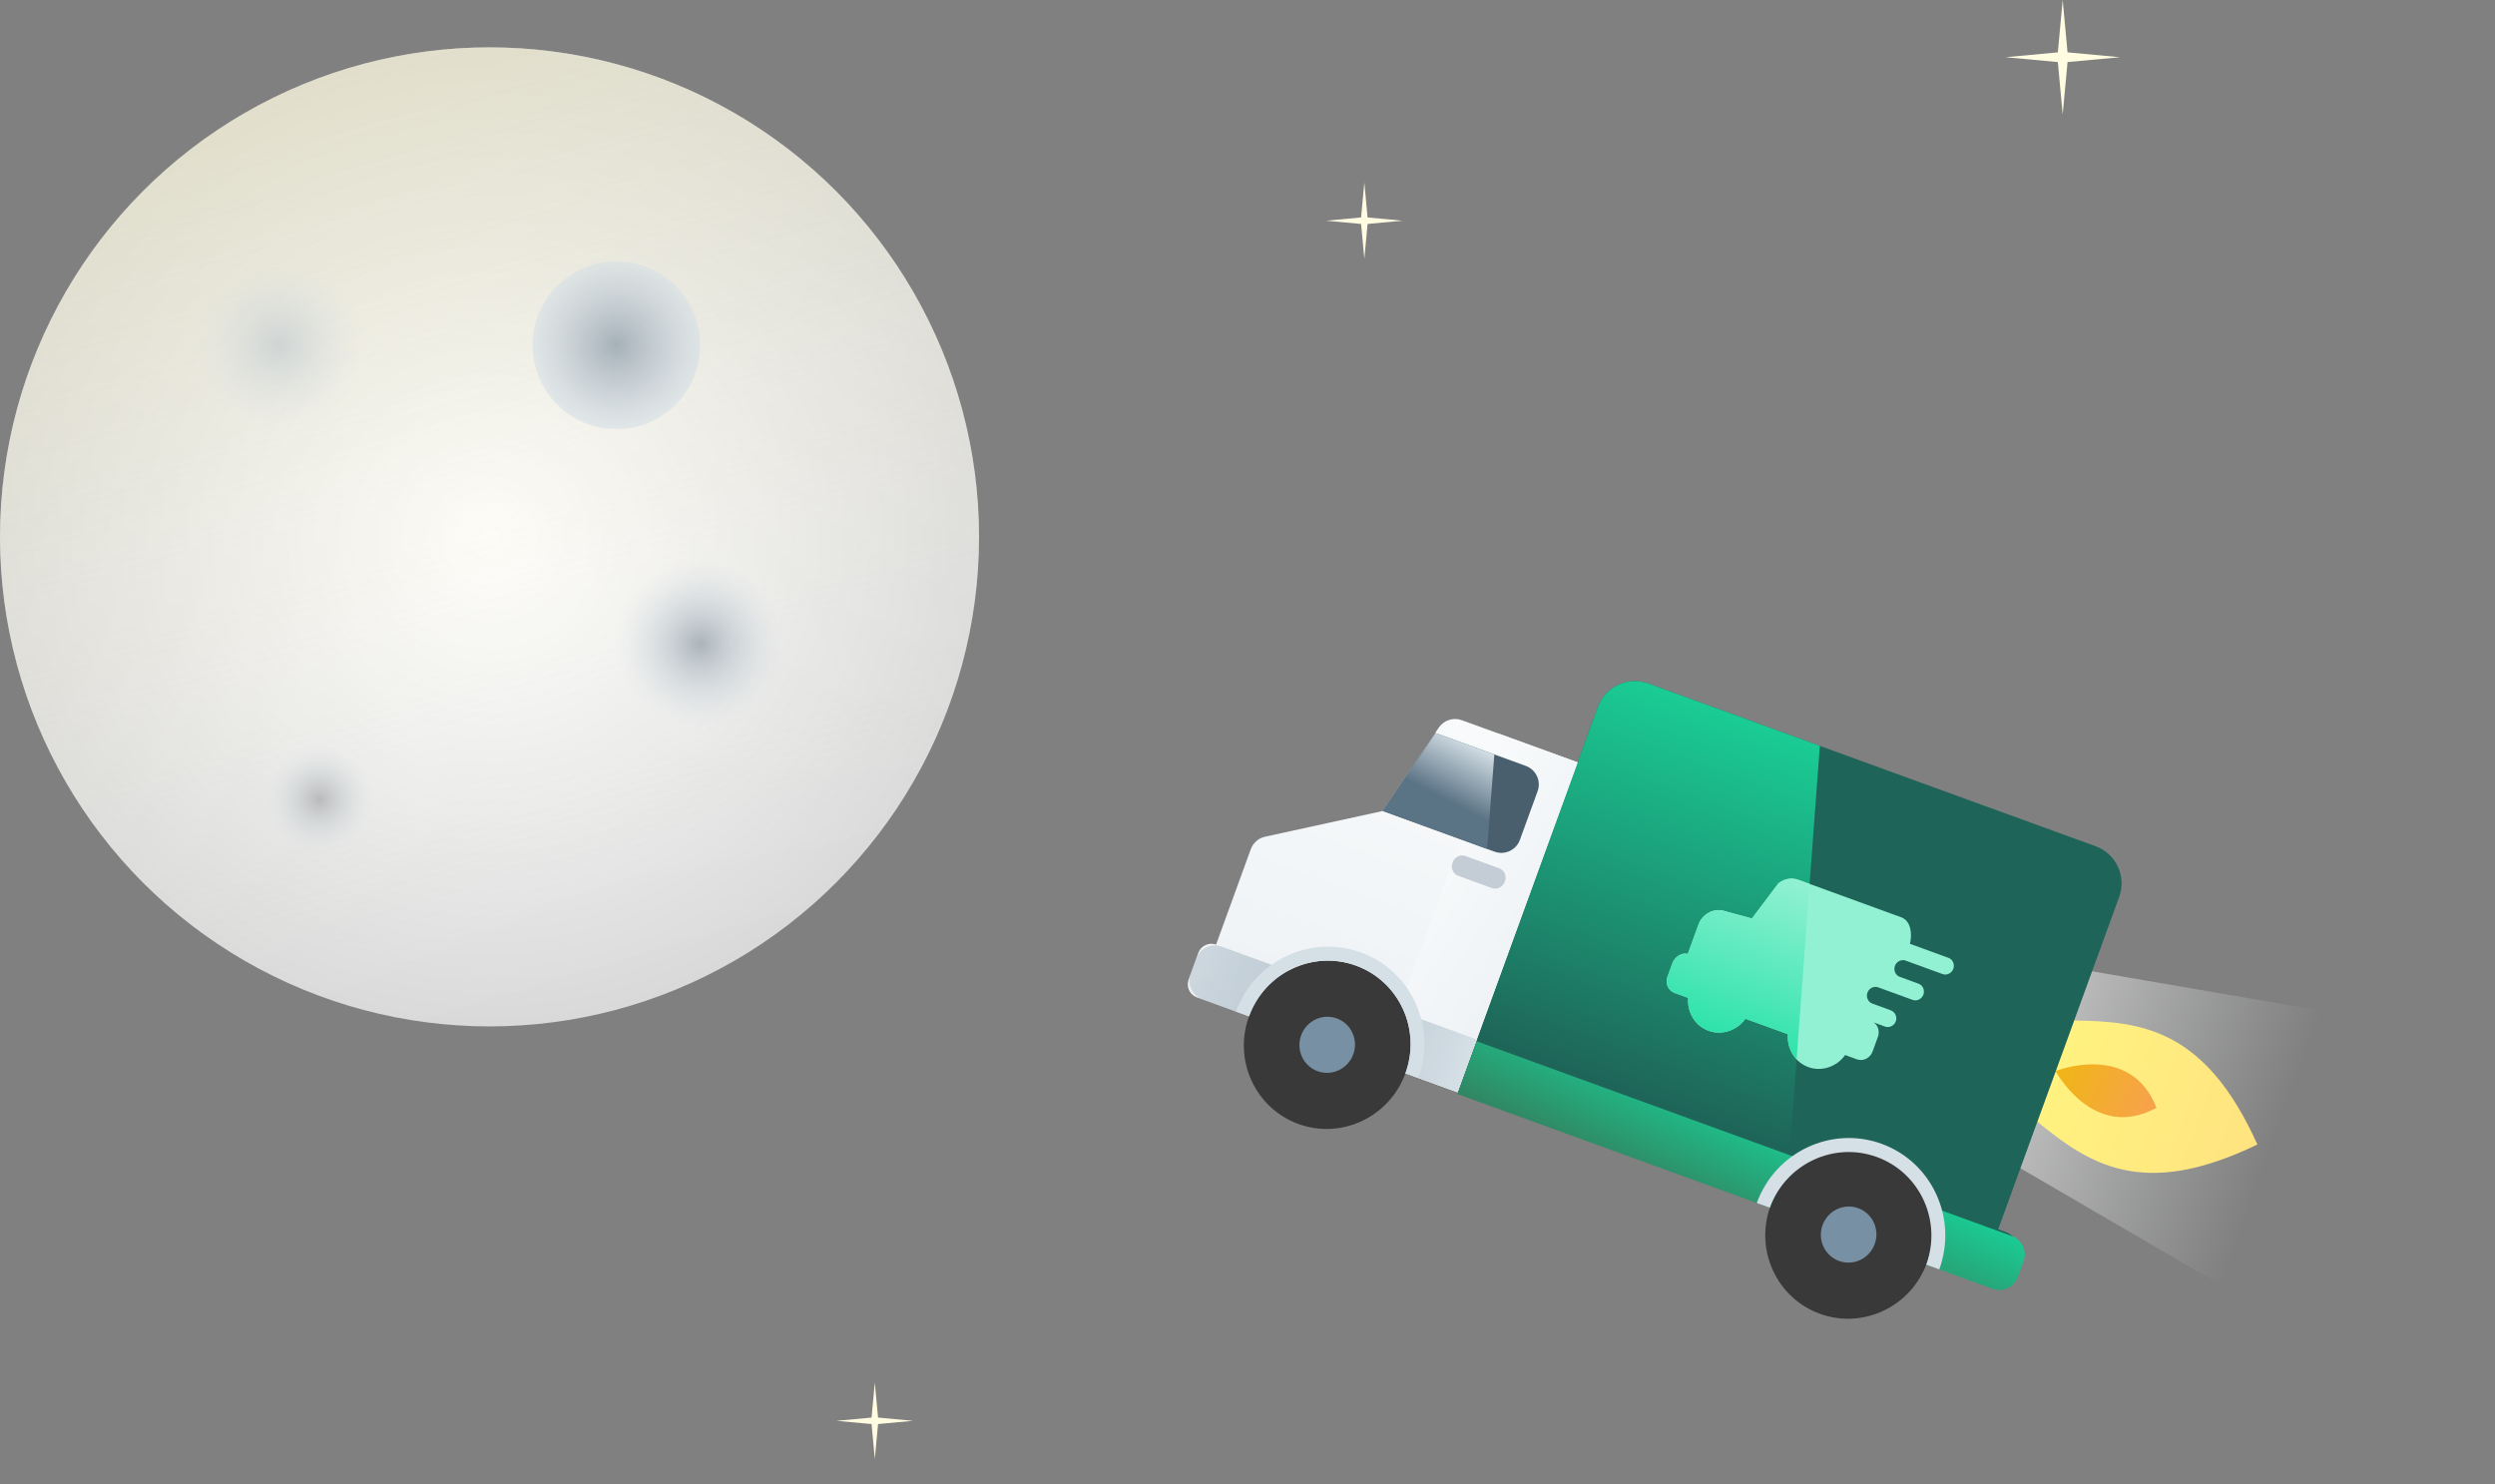 <svg width="158" height="94" viewBox="0 0 158 94" fill="none" xmlns="http://www.w3.org/2000/svg">
<rect x="0" y="0" width="158" height="94" fill="#808080" stroke="none"/>
<path opacity="0.5" d="M147.138 64.033L140.793 81.467L126.432 73.1L130.759 61.213L147.138 64.033Z" fill="url(#paint0_linear)"/>
<path d="M142.953 72.48C135.731 75.965 132.351 73.772 129.008 71.027L131.337 64.629C135.662 64.675 139.661 65.168 142.953 72.48Z" fill="url(#paint1_linear)"/>
<path d="M130.172 67.828C130.172 67.828 134.913 65.93 136.562 70.154C132.578 72.326 130.172 67.828 130.172 67.828Z" fill="url(#paint2_linear)"/>
<path fill-rule="evenodd" clip-rule="evenodd" d="M101.181 44.777L93.52 65.827L93.52 65.827L92.304 69.169L125.799 81.361C126.448 81.597 127.165 81.263 127.401 80.614L127.763 79.62C127.999 78.972 127.665 78.254 127.016 78.018L126.539 77.845L134.201 56.795C134.673 55.498 134.004 54.063 132.707 53.591L104.386 43.283C103.088 42.811 101.654 43.48 101.181 44.777Z" fill="#1E6458"/>
<path d="M101.182 44.778C101.654 43.48 103.089 42.811 104.386 43.283L115.245 47.235L113.332 73.038L93.521 65.827L101.182 44.778Z" fill="url(#paint3_linear)"/>
<path d="M128.144 79.875C128.38 79.226 128.045 78.509 127.397 78.273L93.507 65.938L92.291 69.281L126.18 81.615C126.829 81.852 127.546 81.517 127.782 80.868L128.144 79.875Z" fill="url(#paint4_linear)"/>
<path d="M75.793 63.161L92.303 69.17L99.907 48.278L92.572 45.608C92.032 45.411 91.427 45.609 91.107 46.086L87.568 51.358L80.116 52.986C79.697 53.077 79.355 53.377 79.208 53.779L77.01 59.818C76.554 59.652 76.049 59.892 75.88 60.353L75.272 62.025C75.104 62.486 75.338 62.995 75.793 63.161Z" fill="url(#paint5_linear)"/>
<path fill-rule="evenodd" clip-rule="evenodd" d="M107.561 58.544C107.816 57.844 108.587 57.464 109.259 57.708L110.943 58.163L112.616 55.943C112.647 55.928 112.656 55.904 112.686 55.889C113.029 55.644 113.464 55.564 113.889 55.719L120.391 58.086C121.017 58.314 121.104 59.139 120.951 59.77L123.393 60.659C123.662 60.757 123.8 61.072 123.698 61.352C123.597 61.632 123.288 61.784 123.019 61.686L120.612 60.81C120.348 60.767 120.093 60.912 119.999 61.168C119.898 61.448 120.036 61.763 120.305 61.861L121.496 62.295C121.765 62.392 121.904 62.707 121.802 62.987C121.7 63.267 121.391 63.419 121.123 63.321L120.259 63.007L118.938 62.526C118.669 62.428 118.361 62.58 118.259 62.86C118.157 63.14 118.296 63.455 118.564 63.553L119.712 63.971C120.019 64.083 120.158 64.397 120.056 64.677C119.954 64.957 119.646 65.109 119.377 65.012L118.648 64.746C118.936 64.93 119.049 65.315 118.921 65.665L118.582 66.599C118.437 66.995 117.997 67.231 117.594 67.085L116.848 66.813C116.327 67.549 115.368 67.886 114.517 67.577C113.645 67.259 113.149 66.392 113.223 65.494L110.532 64.514C110.011 65.25 109.052 65.588 108.202 65.278C107.329 64.961 106.833 64.093 106.907 63.195L106.034 62.877C105.654 62.739 105.437 62.29 105.59 61.87L105.93 60.936C106.127 60.533 106.537 60.312 106.881 60.411L107.561 58.544Z" fill="#92F1D3"/>
<path d="M99.907 48.278L94.954 46.475L87.35 67.367L92.303 69.17L99.907 48.278Z" fill="url(#paint6_linear)"/>
<path fill-rule="evenodd" clip-rule="evenodd" d="M95.305 55.785C95.423 55.461 95.256 55.102 94.931 54.984L92.804 54.21C92.48 54.092 92.121 54.259 92.003 54.584L91.974 54.663C91.856 54.987 92.023 55.346 92.348 55.464L94.475 56.238C94.799 56.356 95.158 56.189 95.276 55.864L95.305 55.785Z" fill="#C4CDD5"/>
<path d="M93.52 65.827L77.36 59.945C76.711 59.709 75.994 60.044 75.758 60.692L75.396 61.686C75.16 62.334 75.495 63.052 76.143 63.288L92.304 69.17L93.52 65.827Z" fill="url(#paint7_linear)"/>
<path d="M115.243 83.197C112.507 82.201 111.107 79.15 112.115 76.38C113.123 73.611 116.157 72.173 118.893 73.169C121.628 74.165 123.029 77.216 122.021 79.986C121.013 82.755 117.978 84.193 115.243 83.197Z" fill="#393939"/>
<path d="M82.223 71.179C79.488 70.183 78.088 67.131 79.095 64.362C80.103 61.593 83.138 60.155 85.873 61.151C88.609 62.147 90.009 65.198 89.001 67.968C87.993 70.737 84.959 72.175 82.223 71.179Z" fill="#393939"/>
<path d="M83.44 67.837C82.528 67.505 82.061 66.487 82.397 65.564C82.733 64.641 83.745 64.162 84.657 64.494C85.569 64.826 86.035 65.843 85.699 66.766C85.363 67.689 84.352 68.168 83.44 67.837Z" fill="#7790A3"/>
<path d="M116.46 79.855C115.548 79.523 115.081 78.505 115.417 77.582C115.753 76.659 116.764 76.18 117.676 76.512C118.588 76.844 119.055 77.861 118.719 78.784C118.383 79.707 117.371 80.186 116.46 79.855Z" fill="#7790A3"/>
<path d="M97.372 50.105C97.608 49.457 97.274 48.739 96.625 48.503L90.886 46.414L87.568 51.358L94.648 53.935C95.297 54.171 96.014 53.837 96.25 53.188L97.372 50.105Z" fill="url(#paint8_linear)"/>
<path d="M122.808 80.388C123.984 77.158 122.35 73.597 119.159 72.435C115.968 71.274 112.427 72.951 111.252 76.182L112.077 76.482C113.085 73.713 116.12 72.275 118.855 73.271C121.59 74.267 122.991 77.319 121.983 80.088L122.808 80.388Z" fill="#D5DFE6"/>
<path d="M89.827 68.268C91.003 65.037 89.369 61.477 86.178 60.315C82.986 59.154 79.446 60.831 78.27 64.062L79.096 64.362C80.103 61.593 83.138 60.155 85.874 61.151C88.609 62.147 90.009 65.198 89.001 67.968L89.827 68.268Z" fill="#D5DFE6"/>
<path fill-rule="evenodd" clip-rule="evenodd" d="M94.172 53.761L87.568 51.358L90.906 46.421L94.632 47.777L94.172 53.761Z" fill="url(#paint9_linear)"/>
<path d="M113.773 67.09L114.597 55.976L113.889 55.719C113.464 55.564 113.03 55.644 112.687 55.889C112.656 55.904 112.648 55.928 112.617 55.943L110.944 58.163L109.259 57.708C108.588 57.464 107.816 57.844 107.561 58.544L106.882 60.41C106.538 60.312 106.128 60.532 105.93 60.936L105.59 61.87C105.437 62.29 105.654 62.739 106.035 62.877L106.908 63.195C106.834 64.093 107.329 64.96 108.202 65.278C109.053 65.588 110.012 65.25 110.533 64.514L113.223 65.493C113.175 66.09 113.377 66.673 113.773 67.09L113.773 67.09Z" fill="url(#paint10_linear)"/>
<path d="M130.623 0L130.931 3.316L134.247 3.623L130.931 3.931L130.623 7.247L130.316 3.931L127 3.623L130.316 3.316L130.623 0Z" fill="#FFFCE1"/>
<path d="M86.399 11.556L86.604 13.771L88.82 13.977L86.604 14.182L86.399 16.398L86.193 14.182L83.978 13.977L86.193 13.771L86.399 11.556Z" fill="#FFFCE1"/>
<path d="M55.399 87.556L55.604 89.771L57.82 89.977L55.604 90.182L55.399 92.398L55.193 90.182L52.977 89.977L55.193 89.771L55.399 87.556Z" fill="#FFFCE1"/>
<circle cx="31" cy="34" r="31" fill="url(#paint11_radial)"/>
<circle cx="31" cy="34" r="31" fill="url(#paint12_linear)" fill-opacity="0.5"/>
<circle cx="44.342" cy="40.764" r="5.311" fill="url(#paint13_radial)"/>
<circle cx="17.678" cy="21.863" r="5.311" fill="url(#paint14_radial)" fill-opacity="0.6"/>
<circle cx="20.231" cy="50.624" r="3.37" fill="url(#paint15_radial)"/>
<circle cx="39.03" cy="21.863" r="5.311" fill="url(#paint16_radial)"/>
<defs>
<linearGradient id="paint0_linear" x1="125.423" y1="75.873" x2="140.793" y2="81.467" gradientUnits="userSpaceOnUse">
<stop stop-color="white"/>
<stop offset="1" stop-color="#EEF2F5" stop-opacity="0"/>
</linearGradient>
<linearGradient id="paint1_linear" x1="128.64" y1="72.039" x2="141.42" y2="76.691" gradientUnits="userSpaceOnUse">
<stop stop-color="#FFF280"/>
<stop offset="1" stop-color="#FFE380"/>
</linearGradient>
<linearGradient id="paint2_linear" x1="137.145" y1="68.554" x2="130.754" y2="66.228" gradientUnits="userSpaceOnUse">
<stop stop-color="#F7A14D"/>
<stop offset="1" stop-color="#F0B616"/>
</linearGradient>
<linearGradient id="paint3_linear" x1="103.426" y1="69.433" x2="111.943" y2="46.034" gradientUnits="userSpaceOnUse">
<stop stop-color="#1E6458"/>
<stop offset="1" stop-color="#1ACC94"/>
</linearGradient>
<linearGradient id="paint4_linear" x1="75.367" y1="61.228" x2="78.41" y2="54.833" gradientUnits="userSpaceOnUse">
<stop stop-color="#318562"/>
<stop offset="1" stop-color="#1ACC94"/>
</linearGradient>
<linearGradient id="paint5_linear" x1="99.907" y1="48.278" x2="92.303" y2="69.17" gradientUnits="userSpaceOnUse">
<stop stop-color="#F8FAFB"/>
<stop offset="1" stop-color="#EEF2F5"/>
</linearGradient>
<linearGradient id="paint6_linear" x1="86.025" y1="78.714" x2="77.455" y2="73.077" gradientUnits="userSpaceOnUse">
<stop stop-color="#EEF2F5"/>
<stop offset="1" stop-color="#F8FAFB"/>
</linearGradient>
<linearGradient id="paint7_linear" x1="92.912" y1="67.499" x2="75.577" y2="61.189" gradientUnits="userSpaceOnUse">
<stop stop-color="#D5DFE6"/>
<stop offset="1" stop-color="#7790A3" stop-opacity="0.28"/>
</linearGradient>
<linearGradient id="paint8_linear" x1="100.939" y1="53.149" x2="93.191" y2="58.914" gradientUnits="userSpaceOnUse">
<stop stop-color="#4A5F6E"/>
<stop offset="1" stop-color="#4A5F6E"/>
</linearGradient>
<linearGradient id="paint9_linear" x1="94.751" y1="52.295" x2="96.564" y2="48.769" gradientUnits="userSpaceOnUse">
<stop stop-color="#5A7385"/>
<stop offset="1" stop-color="#D5DFE6"/>
</linearGradient>
<linearGradient id="paint10_linear" x1="109.252" y1="65.66" x2="112.99" y2="55.391" gradientUnits="userSpaceOnUse">
<stop stop-color="#2EE3AA"/>
<stop offset="1" stop-color="#92F1D3"/>
</linearGradient>
<radialGradient id="paint11_radial" cx="0" cy="0" r="1" gradientUnits="userSpaceOnUse" gradientTransform="translate(31 34) rotate(90) scale(31)">
<stop stop-color="white"/>
<stop offset="1" stop-color="white" stop-opacity="0.7"/>
</radialGradient>
<linearGradient id="paint12_linear" x1="13.943" y1="7.287" x2="31" y2="65" gradientUnits="userSpaceOnUse">
<stop stop-color="#EAE5BE"/>
<stop offset="1" stop-color="white" stop-opacity="0"/>
</linearGradient>
<radialGradient id="paint13_radial" cx="0" cy="0" r="1" gradientUnits="userSpaceOnUse" gradientTransform="translate(44.342 40.764) rotate(90) scale(5.311)">
<stop stop-color="#ABB4BB"/>
<stop offset="1" stop-color="#D5DFE6" stop-opacity="0"/>
</radialGradient>
<radialGradient id="paint14_radial" cx="0" cy="0" r="1" gradientUnits="userSpaceOnUse" gradientTransform="translate(17.678 21.863) rotate(90) scale(5.311)">
<stop stop-color="#BCC5CC"/>
<stop offset="1" stop-color="#D5DFE6" stop-opacity="0"/>
</radialGradient>
<radialGradient id="paint15_radial" cx="0" cy="0" r="1" gradientUnits="userSpaceOnUse" gradientTransform="translate(20.231 50.624) rotate(90) scale(3.37)">
<stop stop-color="#BABABA"/>
<stop offset="1" stop-color="#D5DFE6" stop-opacity="0"/>
</radialGradient>
<radialGradient id="paint16_radial" cx="0" cy="0" r="1" gradientUnits="userSpaceOnUse" gradientTransform="translate(39.03 21.863) rotate(90) scale(5.311)">
<stop stop-color="#A5B0B8"/>
<stop offset="1" stop-color="#D5DFE6" stop-opacity="0.59"/>
</radialGradient>
</defs>
</svg>
